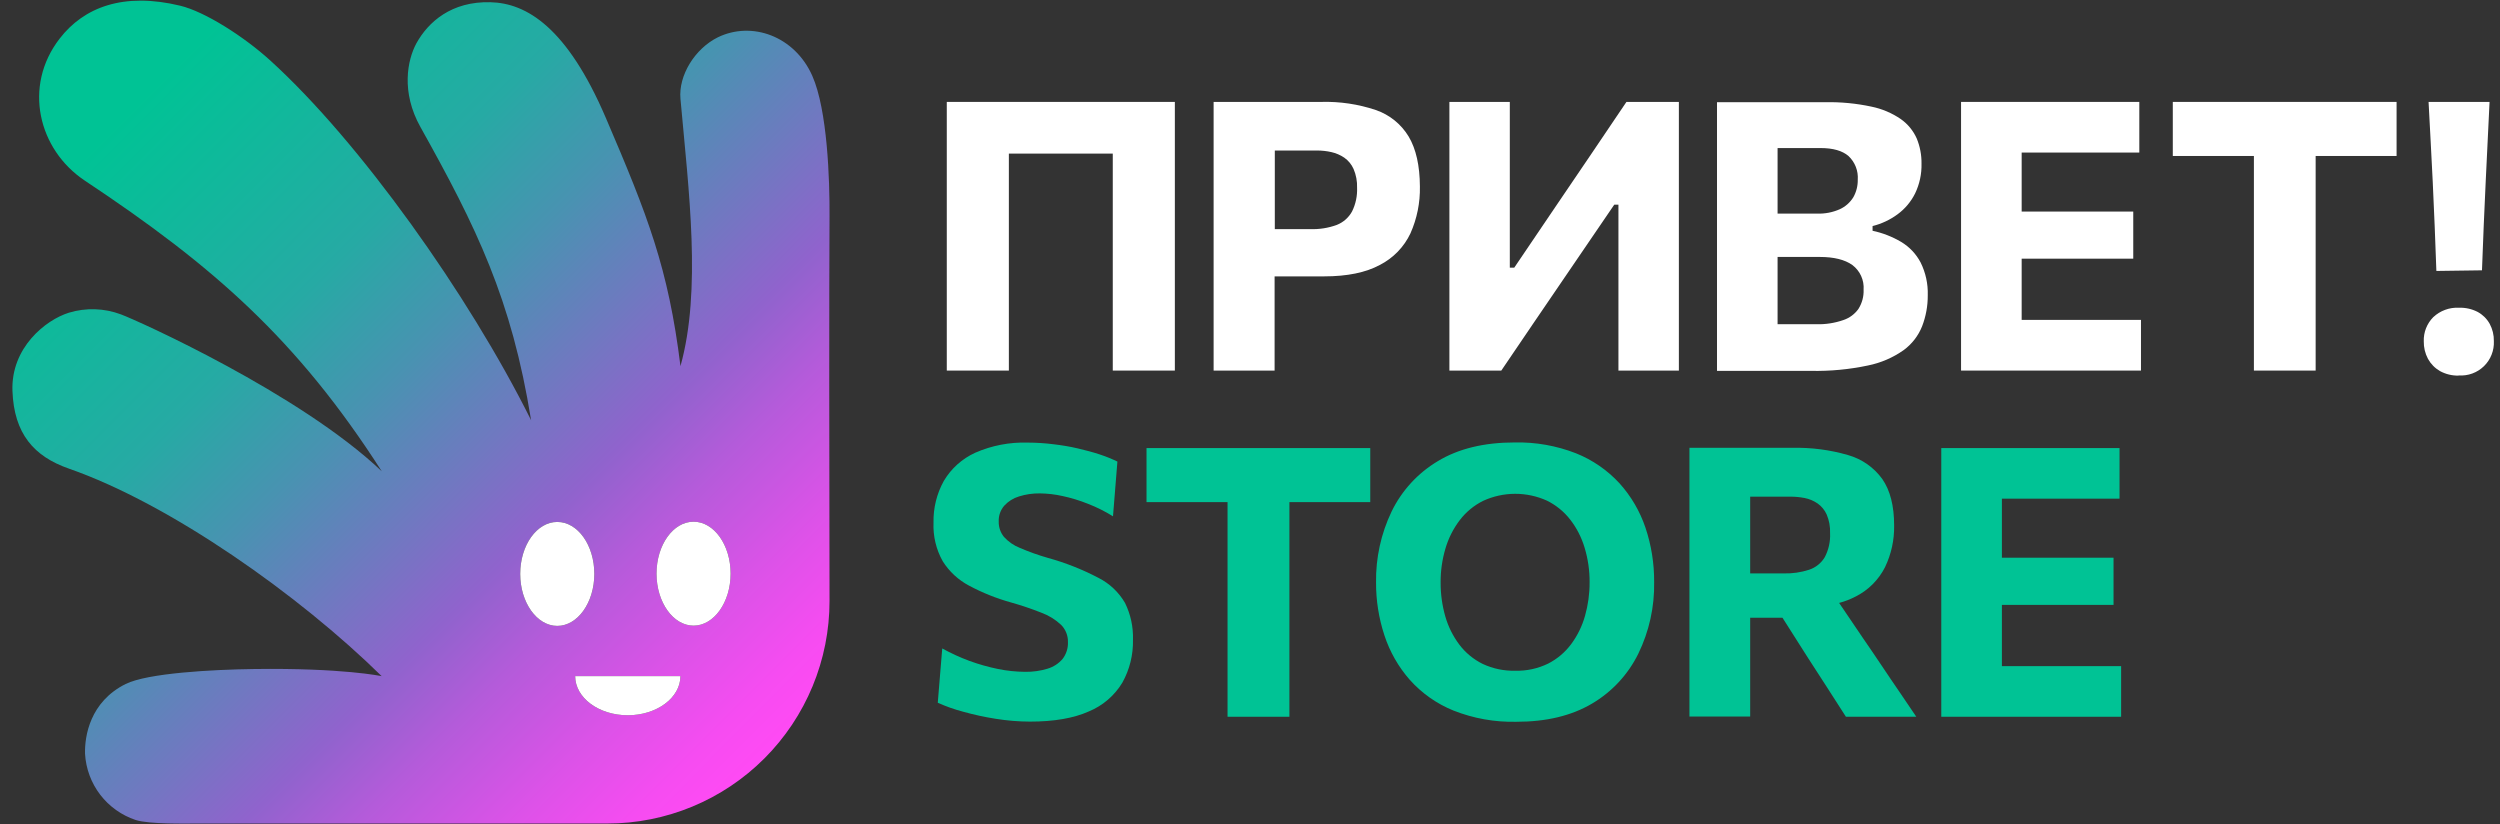 <svg width="182" height="60" viewBox="0 0 182 60" fill="none" xmlns="http://www.w3.org/2000/svg">
<rect x="0" y="0" width="182" height="60" fill="#333333" stroke="none"/>
<g id="&#208;&#155;&#208;&#190;&#208;&#179;&#208;&#190;&#209;&#130;&#208;&#184;&#208;&#191; &#208;&#190;&#209;&#129;&#208;&#189;&#208;&#190;&#208;&#178;&#208;&#189;&#208;&#190;&#208;&#185;">
<path id="Vector" d="M68.926 7.419V26.978H73.445V11.182H81.01V26.978H85.529V7.419H68.926Z" fill="white"/>
<path id="Vector_2" d="M102.555 9.948C102.009 9.038 101.159 8.351 100.155 8.008C98.878 7.581 97.535 7.381 96.189 7.419H88.351V26.978H92.791V20.12H96.396C98.074 20.12 99.425 19.843 100.45 19.29C101.428 18.791 102.214 17.98 102.682 16.986C103.159 15.913 103.393 14.748 103.369 13.575C103.36 12.057 103.089 10.848 102.555 9.948ZM98.43 15.393C98.185 15.841 97.791 16.188 97.316 16.375C96.697 16.601 96.04 16.704 95.381 16.679H92.806V10.957H95.888C96.237 10.958 96.584 10.996 96.924 11.073C97.259 11.148 97.578 11.285 97.862 11.477C98.159 11.685 98.393 11.97 98.54 12.301C98.725 12.734 98.812 13.202 98.795 13.672C98.819 14.267 98.694 14.859 98.43 15.393Z" fill="white"/>
<path id="Vector_3" d="M118.405 7.419C117.51 8.75 116.653 10.02 115.833 11.228L113.403 14.809L110.238 19.485H109.914V7.419H105.516V26.978H109.294C110.051 25.86 110.836 24.703 111.648 23.51C112.46 22.316 113.351 21.008 114.323 19.585L117.518 14.9H117.822V26.978H122.222V7.419H118.405Z" fill="white"/>
<path id="Vector_4" d="M139.819 19.105C139.492 18.485 139.001 17.968 138.401 17.609C137.756 17.229 137.055 16.956 136.323 16.8V16.457C136.981 16.293 137.6 16.002 138.145 15.599C138.686 15.202 139.123 14.681 139.421 14.079C139.745 13.405 139.904 12.663 139.886 11.915C139.895 11.284 139.777 10.659 139.536 10.076C139.285 9.514 138.888 9.03 138.385 8.674C137.737 8.228 137.006 7.918 136.235 7.762C135.138 7.527 134.017 7.419 132.894 7.44H124.998V27H131.838C133.232 27.027 134.625 26.896 135.989 26.607C136.923 26.419 137.807 26.038 138.586 25.489C139.187 25.049 139.652 24.448 139.928 23.756C140.207 23.034 140.347 22.265 140.341 21.491C140.366 20.665 140.187 19.845 139.819 19.105ZM132.53 10.778C133.443 10.778 134.124 10.972 134.574 11.362C134.806 11.581 134.987 11.849 135.103 12.146C135.219 12.444 135.268 12.764 135.245 13.082C135.253 13.529 135.142 13.97 134.923 14.359C134.689 14.739 134.348 15.042 133.942 15.229C133.421 15.461 132.854 15.571 132.284 15.551H129.408V10.778H132.53ZM135.312 22.464C135.041 22.856 134.65 23.15 134.197 23.3C133.574 23.517 132.917 23.62 132.257 23.604H129.408V18.706H132.475C133.508 18.706 134.299 18.901 134.847 19.29C135.125 19.498 135.346 19.772 135.489 20.087C135.633 20.403 135.695 20.75 135.67 21.096C135.688 21.578 135.562 22.054 135.309 22.464H135.312Z" fill="white"/>
<path id="Vector_5" d="M147.177 23.288V18.831H155.301V15.402H147.177V11.106H155.742V7.419H142.765V26.978H155.863V23.288H147.177Z" fill="white"/>
<path id="Vector_6" d="M174.471 7.419H158.18V11.355H164.084V26.978H168.579V11.355H174.471V7.419Z" fill="white"/>
<path id="Vector_7" d="M178.99 27.343C178.516 27.356 178.048 27.242 177.632 27.015C177.263 26.803 176.96 26.494 176.755 26.121C176.547 25.729 176.442 25.291 176.451 24.847C176.44 24.523 176.495 24.199 176.614 23.897C176.733 23.595 176.912 23.32 177.14 23.09C177.39 22.855 177.685 22.673 178.007 22.555C178.329 22.436 178.672 22.385 179.014 22.403C179.485 22.387 179.953 22.491 180.372 22.707C180.741 22.907 181.045 23.207 181.249 23.573C181.458 23.961 181.562 24.395 181.553 24.835C181.568 25.172 181.512 25.509 181.387 25.823C181.263 26.138 181.074 26.422 180.832 26.657C180.59 26.893 180.301 27.075 179.984 27.191C179.668 27.307 179.33 27.355 178.993 27.331L178.99 27.343ZM177.368 19.725C177.293 17.548 177.205 15.392 177.104 13.256C177.001 11.127 176.91 9.532 176.8 7.419H181.24C181.134 9.547 181.064 11.027 180.961 13.18C180.858 15.332 180.767 17.499 180.688 19.679L177.368 19.725Z" fill="white"/>
<path id="Vector_8" d="M81.903 43.896C81.449 43.115 80.78 42.481 79.975 42.072C78.799 41.455 77.561 40.965 76.282 40.613C75.59 40.415 74.911 40.173 74.25 39.889C73.804 39.713 73.405 39.437 73.084 39.081C72.828 38.763 72.695 38.364 72.707 37.956C72.692 37.539 72.836 37.132 73.108 36.816C73.398 36.498 73.769 36.265 74.18 36.141C74.671 35.987 75.184 35.912 75.699 35.919C76.255 35.925 76.808 35.989 77.351 36.111C77.983 36.247 78.603 36.436 79.203 36.676C79.838 36.922 80.448 37.227 81.026 37.588L81.347 33.602C80.93 33.401 80.5 33.227 80.06 33.083C79.568 32.918 79.03 32.779 78.453 32.642C77.876 32.505 77.281 32.411 76.665 32.338C76.06 32.262 75.451 32.224 74.842 32.222C73.52 32.177 72.204 32.429 70.991 32.961C70.04 33.395 69.244 34.11 68.711 35.01C68.195 35.939 67.937 36.988 67.96 38.05C67.919 39.029 68.15 40.001 68.629 40.856C69.103 41.61 69.769 42.226 70.557 42.64C71.522 43.155 72.54 43.563 73.594 43.856C74.346 44.067 75.085 44.317 75.811 44.604C76.343 44.8 76.83 45.099 77.245 45.486C77.41 45.651 77.54 45.849 77.626 46.066C77.712 46.284 77.753 46.517 77.746 46.751C77.762 47.188 77.625 47.618 77.36 47.967C77.073 48.304 76.694 48.551 76.27 48.678C75.74 48.84 75.189 48.918 74.636 48.909C73.97 48.905 73.305 48.836 72.653 48.702C71.951 48.558 71.261 48.363 70.588 48.119C69.901 47.865 69.236 47.56 68.595 47.207L68.27 51.159C68.859 51.425 69.468 51.641 70.092 51.806C70.881 52.028 71.682 52.203 72.492 52.329C73.318 52.463 74.154 52.531 74.991 52.533C76.738 52.533 78.165 52.285 79.27 51.791C80.281 51.374 81.132 50.644 81.7 49.709C82.237 48.752 82.506 47.668 82.48 46.571C82.51 45.646 82.311 44.727 81.903 43.896Z" fill="#00C395"/>
<path id="Vector_9" d="M99.755 32.62H83.467V36.554H89.365V52.18H93.869V36.554H99.755V32.62Z" fill="#00C395"/>
<path id="Vector_10" d="M110.324 48.83C111.145 48.849 111.959 48.672 112.698 48.313C113.361 47.977 113.937 47.49 114.381 46.893C114.839 46.274 115.181 45.577 115.389 44.835C115.613 44.044 115.726 43.226 115.723 42.403C115.73 41.546 115.607 40.692 115.359 39.871C115.138 39.127 114.781 38.431 114.305 37.819C113.852 37.239 113.274 36.769 112.613 36.445C111.884 36.116 111.093 35.947 110.293 35.949C109.493 35.952 108.703 36.126 107.976 36.46C107.308 36.791 106.725 37.272 106.272 37.865C105.802 38.482 105.449 39.181 105.23 39.926C104.991 40.73 104.872 41.565 104.878 42.403C104.874 43.236 104.987 44.065 105.215 44.866C105.427 45.608 105.773 46.306 106.236 46.924C106.685 47.519 107.268 48.001 107.936 48.331C108.683 48.681 109.5 48.852 110.324 48.83ZM110.396 52.545C108.831 52.582 107.274 52.305 105.817 51.73C104.6 51.239 103.512 50.474 102.637 49.496C101.805 48.551 101.175 47.446 100.784 46.249C100.376 45.01 100.171 43.714 100.177 42.409C100.149 40.622 100.536 38.853 101.307 37.241C102.048 35.714 103.22 34.437 104.678 33.569C106.176 32.663 108.041 32.21 110.272 32.21C111.794 32.177 113.308 32.445 114.727 32.998C115.934 33.48 117.017 34.227 117.898 35.183C118.745 36.122 119.39 37.225 119.793 38.424C120.219 39.697 120.431 41.033 120.422 42.376C120.454 44.179 120.059 45.965 119.27 47.587C118.522 49.109 117.342 50.378 115.878 51.235C114.388 52.11 112.561 52.547 110.396 52.545Z" fill="#00C395"/>
<path id="Vector_11" d="M138.331 50.444C137.884 49.788 137.42 49.116 136.967 48.429C136.515 47.742 136.056 47.094 135.646 46.486L133.888 43.893C134.309 43.782 134.716 43.624 135.102 43.422C136.019 42.957 136.764 42.211 137.228 41.294C137.685 40.346 137.912 39.305 137.893 38.254C137.893 36.835 137.609 35.712 137.04 34.885C136.428 34.032 135.544 33.413 134.534 33.128C133.222 32.748 131.859 32.57 130.492 32.602H122.991V52.162H127.413V44.969H129.763L131.631 47.909L132.964 49.97C133.42 50.675 133.891 51.411 134.383 52.18H139.506C139.17 51.675 138.778 51.097 138.331 50.444ZM127.413 36.156H130.349C130.696 36.156 131.042 36.19 131.382 36.256C131.715 36.322 132.031 36.455 132.311 36.645C132.602 36.849 132.832 37.126 132.979 37.448C133.162 37.875 133.247 38.337 133.229 38.801C133.261 39.413 133.127 40.022 132.843 40.564C132.586 40.995 132.183 41.318 131.707 41.476C131.113 41.669 130.491 41.76 129.867 41.744H127.413V36.156Z" fill="#00C395"/>
<path id="Vector_12" d="M145.738 48.495V44.036H153.865V40.601H145.738V36.302H154.302V32.62H141.325V52.18H154.418V48.495H145.738Z" fill="#00C395"/>
<path id="Vector_13" fill-rule="evenodd" clip-rule="evenodd" d="M50.492 37.98C49.004 37.98 47.795 39.673 47.795 41.762C47.795 43.85 49.01 45.547 50.492 45.547C51.974 45.547 53.188 43.85 53.188 41.762C53.188 39.673 51.98 37.98 50.492 37.98ZM40.57 37.998C39.082 37.998 37.873 39.692 37.873 41.78C37.873 43.869 39.088 45.565 40.57 45.565C42.052 45.565 43.27 43.869 43.27 41.78C43.27 39.692 42.058 37.998 40.57 37.998ZM49.535 49.222C49.535 50.794 47.819 52.071 45.702 52.071C43.586 52.071 41.873 50.794 41.873 49.222H49.535ZM35.708 0.162C38.325 0.226 41.277 1.986 44.099 8.568C47.163 15.715 48.654 19.512 49.538 26.656C51.078 21.123 50.145 13.949 49.538 7.2C49.383 5.488 50.586 3.552 52.247 2.722C54.737 1.506 57.85 2.631 59.132 5.513C60.24 8.005 60.407 13.113 60.389 15.754C60.359 20.998 60.365 33.414 60.389 43.759C60.389 45.886 59.971 47.992 59.157 49.957C58.344 51.922 57.152 53.708 55.65 55.211C54.147 56.715 52.363 57.908 50.4 58.721C48.437 59.535 46.333 59.954 44.208 59.953C33.211 59.953 19.727 59.953 14.354 59.953C13.607 59.953 10.841 60.014 9.875 59.695C8.851 59.353 7.952 58.712 7.295 57.855C6.639 56.997 6.254 55.962 6.191 54.883C6.155 53.594 6.549 51.086 9.149 49.794C10.743 49.003 15.43 48.745 18.482 48.705C24.966 48.617 27.787 49.225 27.787 49.225C21.777 43.318 12.408 36.694 5.01 34.113C2.462 33.225 1.022 31.566 0.907 28.465C0.788 25.312 3.315 23.297 5.013 22.765C6.257 22.387 7.592 22.431 8.809 22.889C9.942 23.303 21.816 28.632 27.793 34.311C21.634 24.71 15.536 19.369 6.191 13.161C2.78 10.899 1.657 6.269 4.348 2.804C6.106 0.527 8.988 -0.586 13.124 0.417C14.913 0.849 17.744 2.649 19.669 4.397C26.187 10.316 34.107 21.442 38.663 30.59C37.25 21.774 34.684 16.542 30.608 9.249C29.178 6.692 29.664 4.363 30.305 3.169C31.17 1.594 32.874 0.083 35.708 0.162Z" fill="url(#paint0_linear_1052_4287)"/>
<path id="Vector_14" fill-rule="evenodd" clip-rule="evenodd" d="M50.492 37.98C49.004 37.98 47.795 39.673 47.795 41.762C47.795 43.85 49.01 45.547 50.492 45.547C51.974 45.547 53.188 43.85 53.188 41.762C53.188 39.673 51.98 37.98 50.492 37.98ZM40.57 37.998C39.082 37.998 37.873 39.692 37.873 41.78C37.873 43.869 39.088 45.565 40.57 45.565C42.052 45.565 43.267 43.869 43.267 41.78C43.267 39.692 42.061 37.998 40.57 37.998ZM49.535 49.222C49.535 50.794 47.819 52.071 45.702 52.071C43.586 52.071 41.873 50.794 41.873 49.222H49.535Z" fill="white"/>
</g>
<defs>
<linearGradient id="paint0_linear_1052_4287" x1="56.298" y1="54.533" x2="4.39" y2="2.679" gradientUnits="userSpaceOnUse">
<stop stop-color="#FF4AF4"/>
<stop offset="0.05" stop-color="#F64CF1"/>
<stop offset="0.13" stop-color="#DD52E8"/>
<stop offset="0.24" stop-color="#B45BDA"/>
<stop offset="0.32" stop-color="#9063CD"/>
<stop offset="0.53" stop-color="#4893B1"/>
<stop offset="0.65" stop-color="#26AAA4"/>
<stop offset="0.9" stop-color="#00C395"/>
</linearGradient>
</defs>
</svg>
